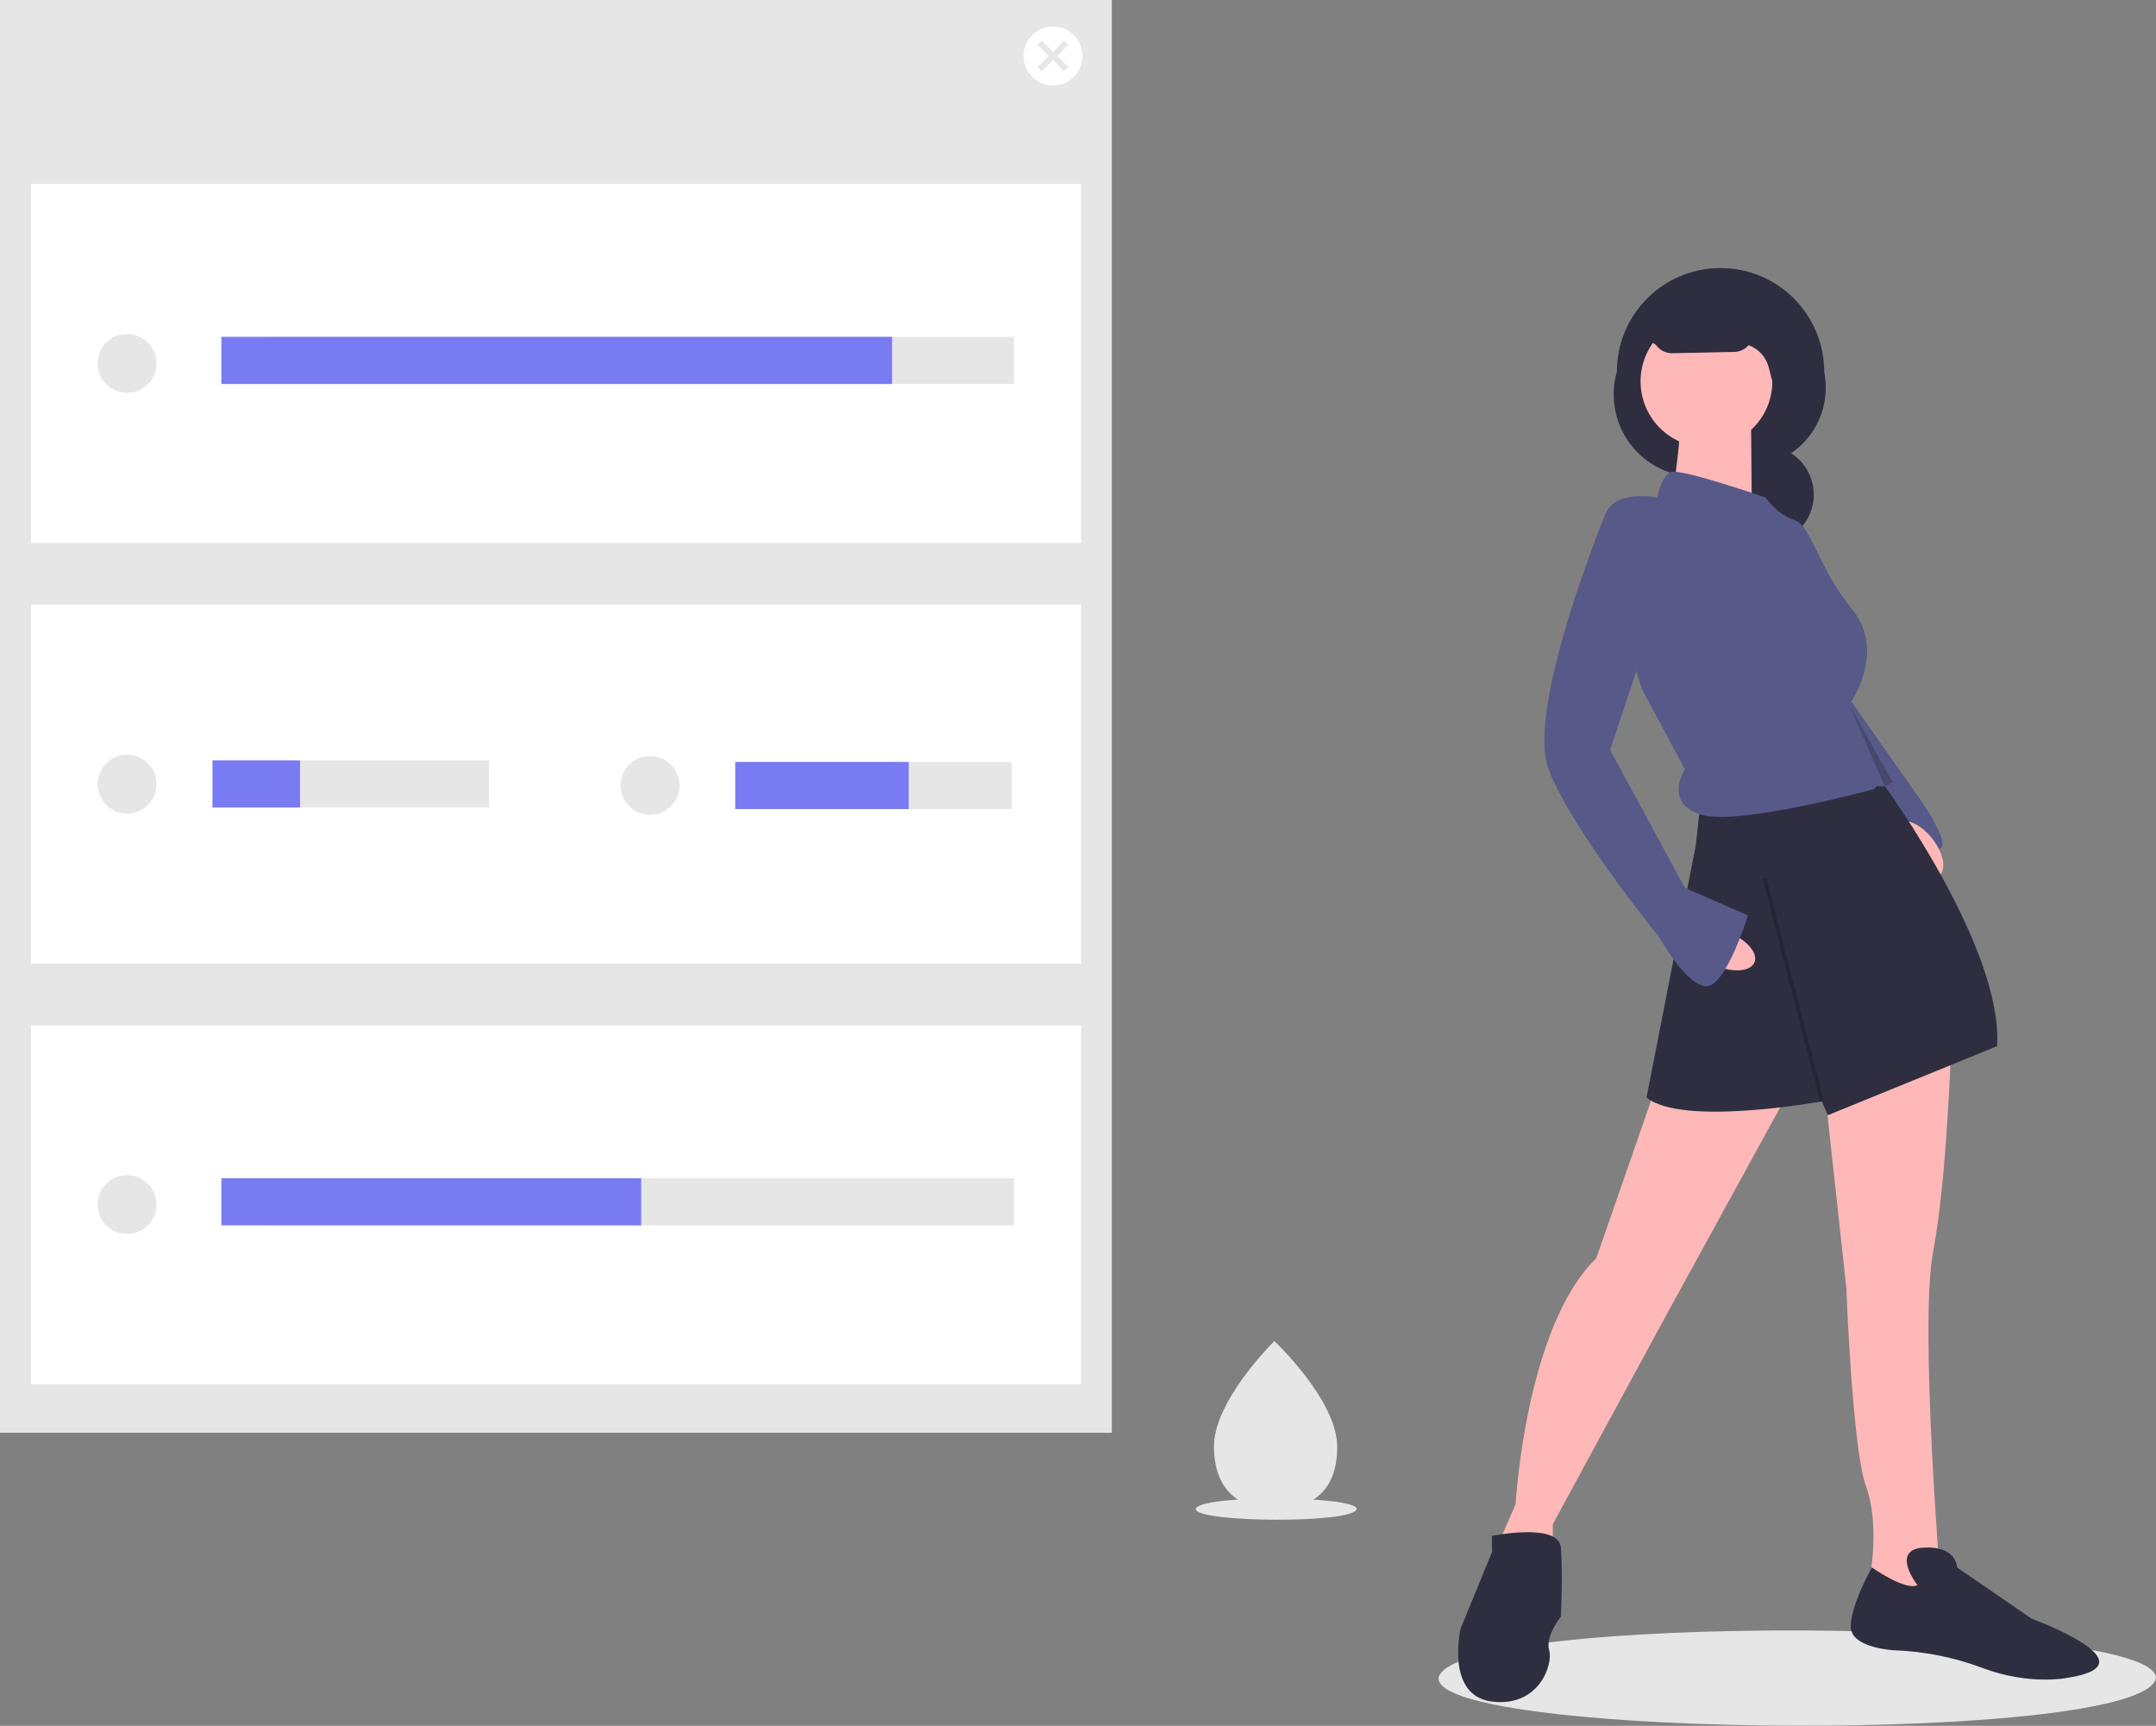 <svg version="1.1" id="b092779a-c5a4-43c0-bfaf-70dac86c4f75" xmlns="http://www.w3.org/2000/svg" x="0" y="0" viewBox="0 0 827.8 662.5" xml:space="preserve"><rect x="0" y="0" width="827.8" height="662.5" fill="#808080" stroke="none"/><style>.st0{fill:#e6e6e6}.st1{fill:#2f2e41}.st2{fill:#575a89}.st3{fill:#ffb8b8}.st4{opacity:.2;enable-background:new}.st5{fill:#fff}.st6{fill:#797bf2}</style><path class="st0" d="M827.8 644.2c-5.2 25.4-275.9 23.3-275.5 0 5.1-25.5 275.9-23.3 275.5 0zm-306.9-64.9c-1.2 5.7-61.8 5.2-61.8 0 1.2-5.7 61.9-5.2 61.8 0z"/><circle class="st1" cx="677.5" cy="189.9" r="18.9"/><path class="st1" d="M658.7 182.2l11.8-2.9c16.8 0 30.5-13.6 30.5-30.5 0-2-.2-4.1-.6-6.1 0-22-17.8-39.8-39.8-39.8-22 0-39.8 17.8-39.8 39.8-4.8 16.8 4.9 34.3 21.7 39.1 5.2 1.6 10.8 1.7 16.2.4z"/><path class="st2" d="M734.8 303.4l-29.3-41.7-15.9 29.5 18.2 21.2z"/><path class="st2" d="M719.5 299.2s9.1-3.8 14.4 3 14.4 21.2 11.3 23.4-12.9-6.8-12.9-6.8l-12.8-19.6z"/><ellipse transform="rotate(-38.56 736.593 326.046)" class="st3" cx="736.5" cy="326" rx="6.8" ry="12.9"/><path class="st3" d="M749 404.3s-1.5 48.4-6.8 76.4 3 128.6 3 128.6l-16.6 7.6-10.6-11.4s3.8-20.4-1.5-34.8-7.6-76.4-7.6-76.4l-9.1-83.2 49.2-6.8zm-62 14.4l-47.7 87-43.1 79.4v16.6l-21.9-6.8 7.6-17.4s3.8-68.1 31-94.5l23.4-67.3 50.7 3z"/><path class="st1" d="M715.4 301.8h8.3s45.4 62 43.1 99.8l-65 26.5-2.3-5.3s-53.7 9.8-67.3-1.5l18.9-96.8 1.5-13.6 62.8-9.1zm20.8 306.7s-10.6-13.6 2.3-14.4 12.9 7.6 12.9 7.6l28.7 19.7s47.7 17.4 13.6 22.7c0 0-14.4 3-32.5-3.8-10.9-4.1-22.4-6.4-34-6.8 0 0-16.6-.8-16.6-9.1s8.1-22.7 8.1-22.7 12.9 9.1 17.5 6.8zm-163.4-18.9s25.7-5.3 26.5 4.5 0 26.5 0 26.5-6.1 7.6-4.5 12.9-3.8 21.9-21.9 19.7-12.1-28-12.1-28l12.1-29.5-.1-6.1z"/><circle class="st3" cx="655.2" cy="146.4" r="25.3"/><path class="st3" d="M672.3 160.4l.4 43.5-31-10.6s3.8-25 3-27.2l27.6-5.7z"/><path class="st2" d="M677.9 191s-32.5-11.3-36.3-9.8-5.3 9.8-5.3 9.8-18.2-3.8-20.4 8.3 14.4 65 14.4 65l16.6 31s-8.3 12.9 6.1 17.4 66.6-9.8 66.6-9.8 9.1-10.6 0-10.6c0 0-3-9.8-6.1-12.1s2.3-6.1-.8-6.8-3-2.3-3-2.3 15.1-20.4 1.5-37.1-15.5-32.1-22.3-34.4-11-8.6-11-8.6z"/><ellipse transform="rotate(-67.908 661.654 364.586)" class="st3" cx="661.7" cy="364.6" rx="6.8" ry="12.9"/><path class="st2" d="M627.2 197.1h-10.7s-30.9 74.9-21.9 98.3 42.4 64.3 42.4 64.3 10.6 18.9 18.2 18.9 15.9-27.2 15.9-27.2l-24.2-10.6-28.7-52.9 13.6-40.8-4.6-50z"/><path class="st4" d="M710.1 270.8l16.6 29.5-3 1.5z"/><path transform="rotate(-14.419 688.393 380.068)" class="st4" d="M687.8 336h1.5v88.2h-1.5z"/><path class="st1" d="M624.6 136.2l4.5-8.3 6.8 4.6c1.4 2 3.7 3.1 6.1 3.1l23.8-.5c2.2 0 4.2-1 5.6-2.6 3.8 1.4 6.7 4.6 7.7 8.5l2.9 11.2v-37.8h-45.4l-12 21.8z"/><path class="st0" d="M0 0h426.9v550H0z"/><path class="st5" d="M11.9 70.6h403.2v137.8H11.9zm0 161.5h403.2v137.8H11.9zm0 161.5h403.2v137.8H11.9z"/><circle class="st5" cx="404.3" cy="21.5" r="11.3"/><circle class="st0" cx="48.8" cy="301" r="11.3"/><path class="st0" d="M81.6 291.9h106.2V310H81.6z"/><circle class="st0" cx="249.6" cy="301.5" r="11.3"/><path class="st0" d="M282.3 292.5h106.2v18.1H282.3zM410.2 17.2l-1.6-1.6-4.3 4.3-4.3-4.3-1.6 1.6 4.3 4.3-4.3 4.2 1.6 1.6 4.3-4.2 4.3 4.2 1.6-1.6-4.3-4.2z"/><circle class="st0" cx="48.8" cy="139.5" r="11.3"/><path class="st0" d="M102.5 129.3h286.8v18.1H102.5z"/><path class="st6" d="M85 129.3h257.5v18.1H85z"/><circle class="st0" cx="48.8" cy="462.4" r="11.3"/><path class="st0" d="M102.5 452.3h286.8v18.1H102.5z"/><path class="st6" d="M85 452.3h161.2v18.1H85zm-3.4-160.4h33.6V310H81.6zm200.7.6h66.6v18.1h-66.6z"/><path class="st0" d="M513.4 555.1c.2 17.8-10.3 24.1-23.4 24.2h-.9c-.6 0-1.2 0-1.8-.1-11.8-.7-21-7.2-21.2-23.7-.2-17.1 21.5-39 23.1-40.6l.1-.1s23.9 22.5 24.1 40.3z"/></svg>